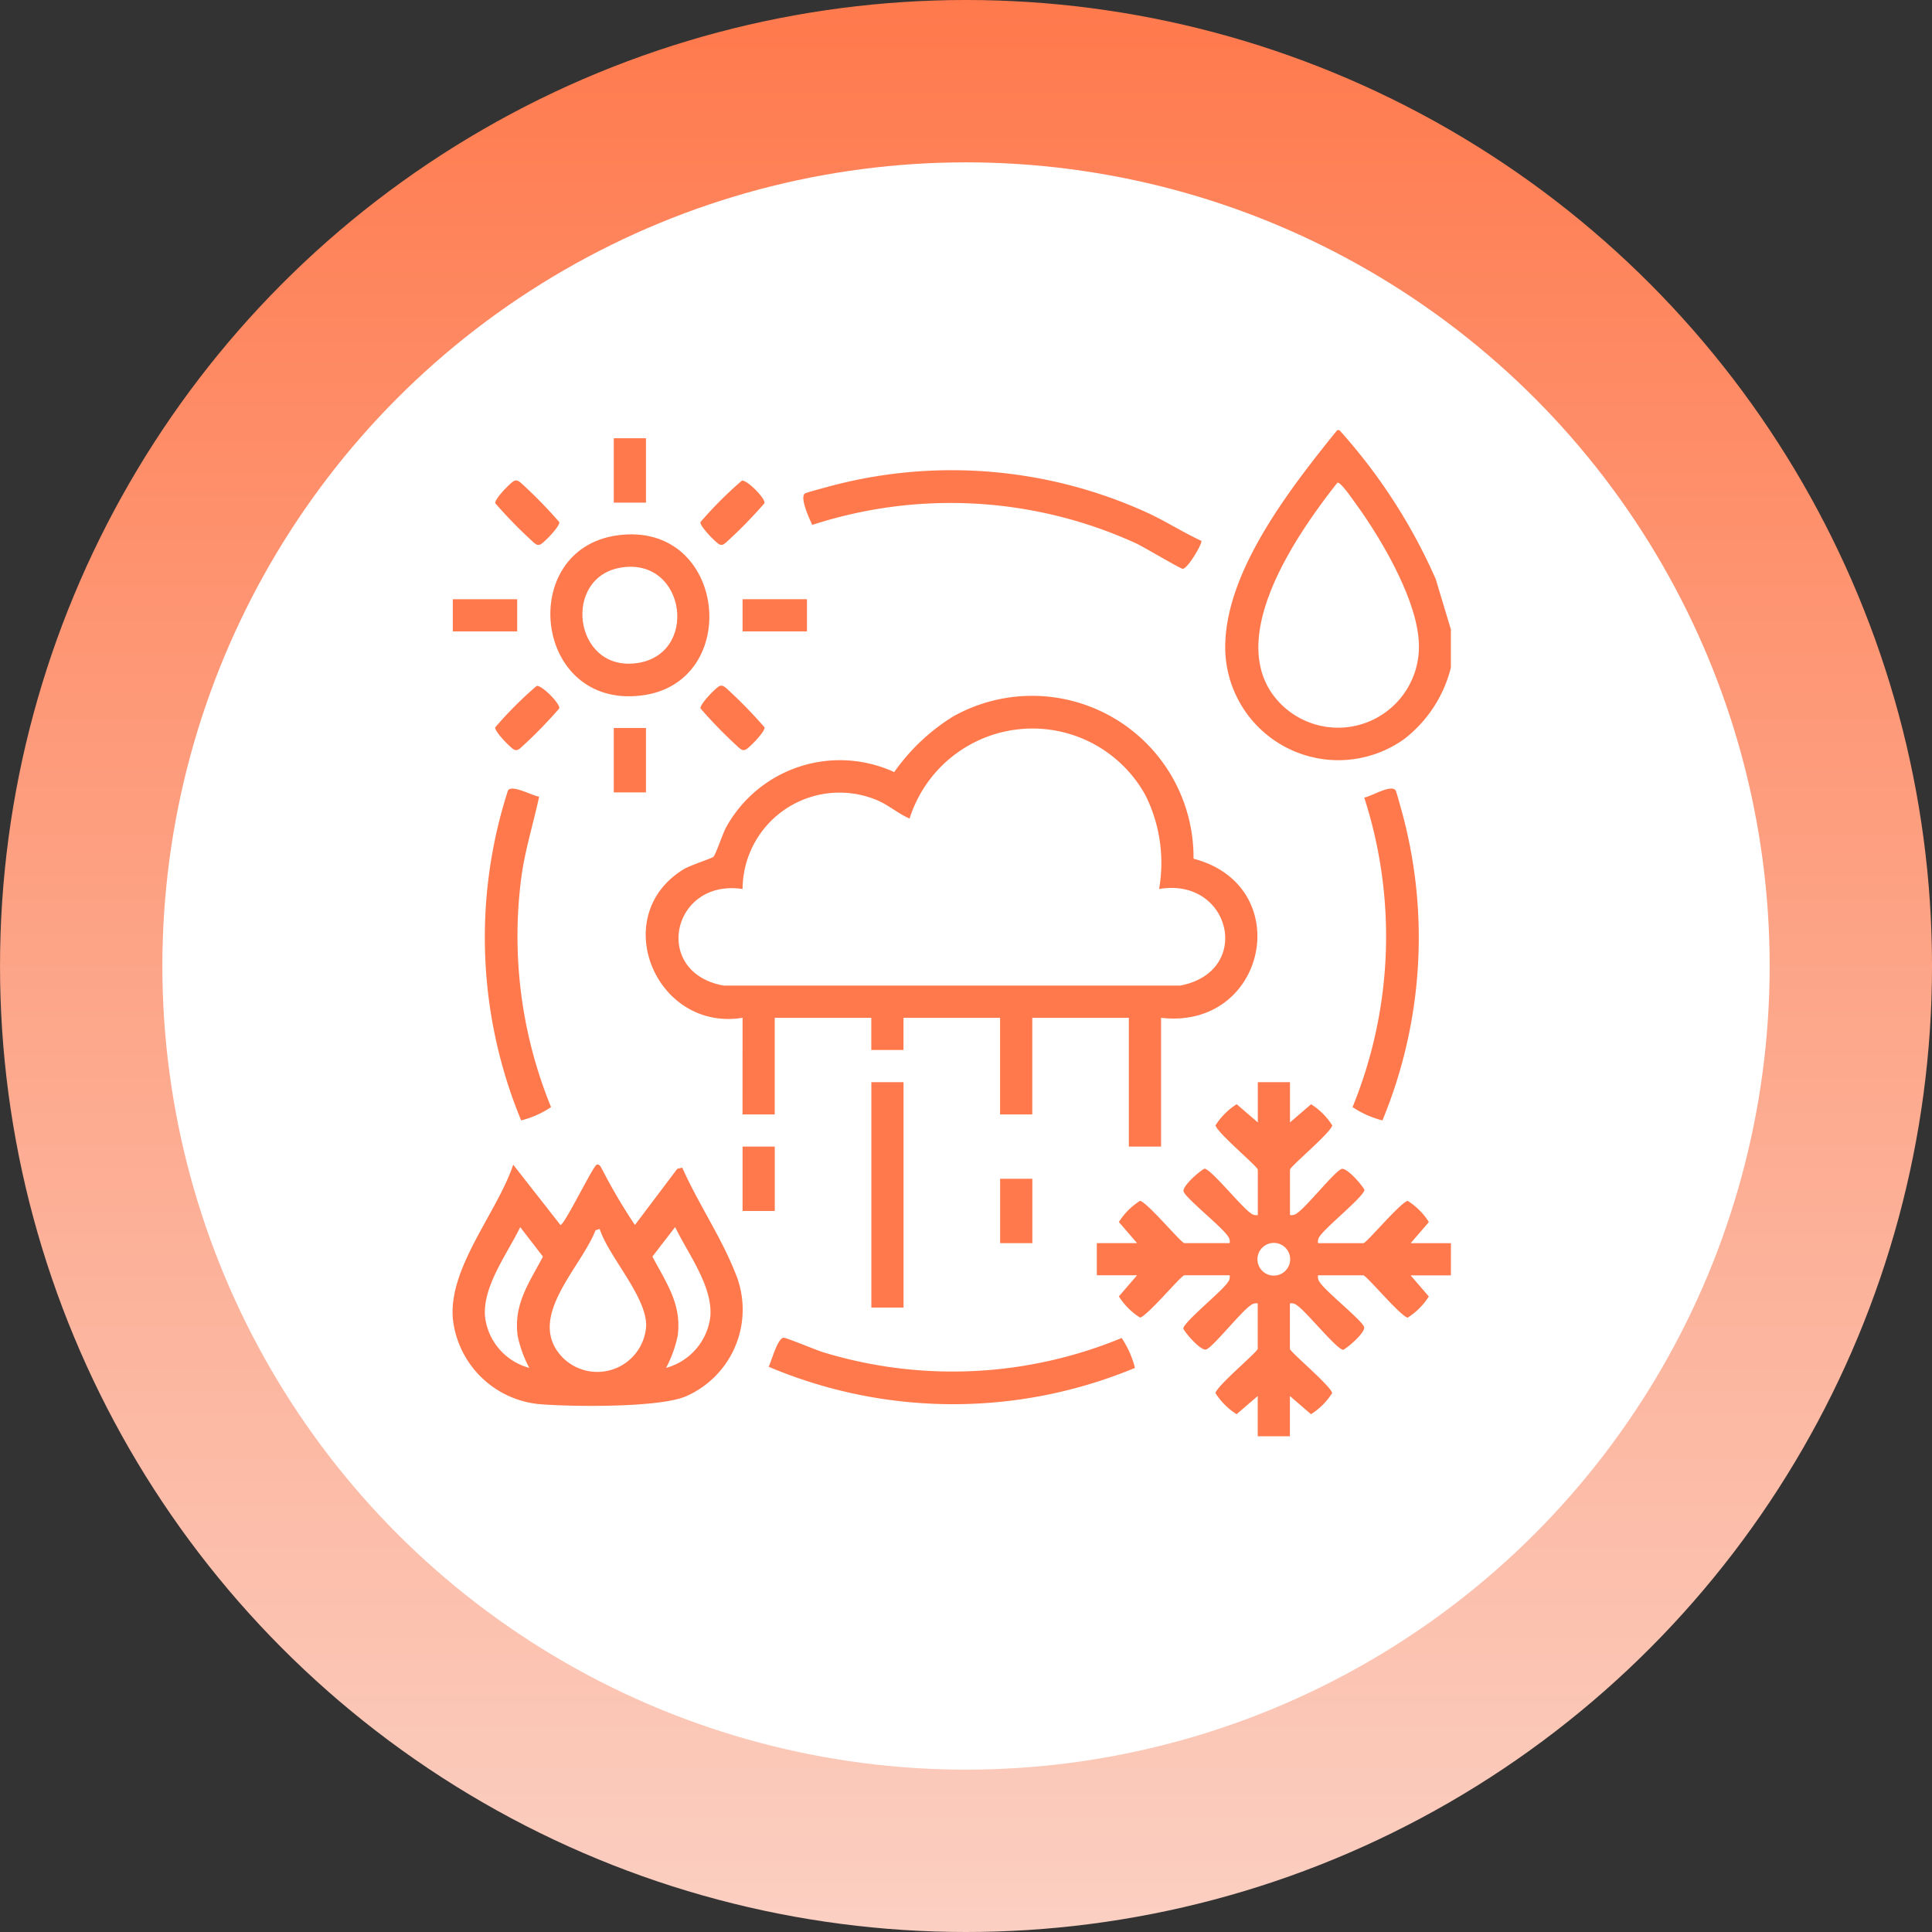 <svg xmlns="http://www.w3.org/2000/svg" xmlns:xlink="http://www.w3.org/1999/xlink" width="119" height="119" viewBox="0 0 119 119"><rect x="0" y="0" width="119" height="119" fill="#333333" stroke="none"/><defs><linearGradient id="a" x1="0.5" x2="0.5" y2="1" gradientUnits="objectBoundingBox"><stop offset="0" stop-color="#ff794c"/><stop offset="1" stop-color="#fbd0c3"/></linearGradient><clipPath id="b"><rect width="61.491" height="61.98" fill="#ff794c"/></clipPath></defs><g transform="translate(-688.328 -2973)"><g transform="translate(688.771 2973)"><circle cx="59.5" cy="59.5" r="59.5" transform="translate(-0.442)" fill="url(#a)"/><circle cx="49.5" cy="49.5" r="49.5" transform="translate(9.558 10)" fill="#fff"/></g><g transform="translate(716.203 2999.49)"><g clip-path="url(#b)"><path d="M341.288,335.309h-2.479l1.12,1.3a4.191,4.191,0,0,1-1.306,1.306c-.489-.139-2.537-2.607-2.727-2.607h-2.789a.523.523,0,0,0,.118.44c.373.577,2.616,2.349,2.719,2.746.084.32-.966,1.24-1.288,1.4-.383,0-2.3-2.388-2.845-2.737a.523.523,0,0,0-.44-.118v2.789c0,.189,2.468,2.238,2.607,2.727a4.191,4.191,0,0,1-1.306,1.306l-1.3-1.12v2.479H329.39v-2.479l-1.3,1.12a4.19,4.19,0,0,1-1.306-1.306c.139-.489,2.607-2.537,2.607-2.727v-2.789a.523.523,0,0,0-.44.118c-.577.373-2.349,2.616-2.746,2.72-.32.084-1.24-.966-1.4-1.288,0-.383,2.388-2.3,2.737-2.845a.523.523,0,0,0,.118-.44h-2.789c-.189,0-2.238,2.468-2.727,2.607a4.191,4.191,0,0,1-1.306-1.306l1.12-1.3h-2.479v-1.983h2.479l-1.12-1.3a4.192,4.192,0,0,1,1.306-1.306c.489.139,2.537,2.607,2.727,2.607h2.789a.524.524,0,0,0-.118-.44c-.373-.577-2.616-2.349-2.719-2.746-.084-.32.966-1.24,1.288-1.4.383,0,2.3,2.388,2.845,2.737a.523.523,0,0,0,.44.118V328.8c0-.189-2.468-2.238-2.607-2.727a4.19,4.19,0,0,1,1.306-1.306l1.3,1.12V323.41h1.983v2.479l1.3-1.12a4.191,4.191,0,0,1,1.306,1.306c-.139.489-2.607,2.537-2.607,2.727v2.789a.523.523,0,0,0,.44-.118c.577-.373,2.349-2.616,2.746-2.72.32-.084,1.24.966,1.4,1.288,0,.383-2.388,2.3-2.737,2.845a.524.524,0,0,0-.118.44H335.9c.189,0,2.238-2.468,2.727-2.607a4.192,4.192,0,0,1,1.306,1.306l-1.12,1.3h2.479ZM330.1,333.35a1.007,1.007,0,0,0,.563,1.934,1.007,1.007,0,0,0-.563-1.934" transform="translate(-279.797 -283.244)" fill="#ff794c"/><path d="M397.12,12.276v2.355a8.008,8.008,0,0,1-2.862,4.389,6.968,6.968,0,0,1-11.026-6.068c.224-4.569,4.121-9.522,6.886-12.947.16-.04.216.1.306.188a34.365,34.365,0,0,1,5.763,8.986Zm-6.986-9.04c-2.569,3.252-7.359,10.113-3.3,13.813a4.982,4.982,0,0,0,8.31-3.973c-.116-2.648-2.323-6.4-3.87-8.524-.175-.241-.929-1.352-1.138-1.316" transform="translate(-335.629 0.001)" fill="#ff794c"/><path d="M101.759,151.527c-5.342.865-8.322-6.267-3.632-9.147.4-.245,1.743-.675,1.836-.767.144-.14.579-1.447.783-1.82a8.008,8.008,0,0,1,10.354-3.4,12.412,12.412,0,0,1,3.635-3.429,9.943,9.943,0,0,1,14.8,8.764c6.365,1.668,4.508,10.559-2,9.8v7.933h-1.983v-7.933h-5.949v5.95h-1.983v-5.95h-5.949v1.983h-1.983v-1.983h-5.949v5.95h-1.983Zm25.656-7.932a9.343,9.343,0,0,0-.846-5.785,7.943,7.943,0,0,0-14.524,1.446c-.743-.324-1.341-.879-2.108-1.175a5.971,5.971,0,0,0-8.178,5.514c-4.358-.657-5.606,5.138-1.176,5.947h28.133c4.505-.854,3.119-6.7-1.3-5.947" transform="translate(-83.896 -115.327)" fill="#ff794c"/><path d="M3.735,364.285,6.646,368c.251,0,2.022-3.665,2.233-3.716.192-.046.256.165.333.285A34.948,34.948,0,0,0,11.232,368l2.61-3.461.307-.073c.934,2.121,2.4,4.295,3.241,6.427a5.83,5.83,0,0,1-3.037,7.668c-1.683.7-6.978.634-8.951.478a5.92,5.92,0,0,1-5.385-5.274c-.266-3.169,2.74-6.544,3.718-9.48M4.724,376.8a7.577,7.577,0,0,1-.711-1.953c-.27-1.97.7-3.269,1.554-4.9l-1.4-1.817c-.785,1.632-2.326,3.646-2.167,5.512A3.708,3.708,0,0,0,4.724,376.8m8.429,0a3.727,3.727,0,0,0,2.724-3.161c.159-1.867-1.382-3.88-2.167-5.512l-1.4,1.817c.854,1.634,1.824,2.933,1.554,4.9a7.576,7.576,0,0,1-.711,1.953m-4.093-8.551-.254.077c-.89,2.326-4.364,5.42-2.023,7.842a3.015,3.015,0,0,0,5.139-1.906c.079-1.8-2.29-4.277-2.861-6.013" transform="translate(0 -319.037)" fill="#ff794c"/><path d="M198.476,24.214c.092.121-.848,1.747-1.156,1.717-.164-.016-2.413-1.358-2.89-1.577A27.5,27.5,0,0,0,174.51,23.23c-.165-.356-.789-1.69-.452-1.934.091-.066,1.2-.353,1.437-.421a29.016,29.016,0,0,1,19.6,1.579c1.161.53,2.23,1.227,3.386,1.759" transform="translate(-152.355 -17.388)" fill="#ff794c"/><path d="M52.616,51.78c6.753-.932,7.767,9.13,1.442,9.87-6.622.775-7.628-9.017-1.442-9.87m.245,1.982c-3.638.577-2.953,6.3.824,5.905,3.995-.413,3.2-6.543-.824-5.905" transform="translate(-42.467 -45.296)" fill="#ff794c"/><path d="M179.334,452.012a29.164,29.164,0,0,1-22.562-.07c.176-.351.552-1.784.928-1.788.184,0,2.012.77,2.451.9a27.3,27.3,0,0,0,18.364-.884,5.928,5.928,0,0,1,.819,1.842" transform="translate(-137.302 -394.247)" fill="#ff794c"/><path d="M19.366,178.317c-.35,1.636-.856,3.235-1.087,4.9A27.818,27.818,0,0,0,20.1,197.442a5.933,5.933,0,0,1-1.842.819,29.493,29.493,0,0,1-.81-20.33c.268-.37,1.51.343,1.912.386" transform="translate(-14.033 -155.74)" fill="#ff794c"/><path d="M448.186,198.246a5.933,5.933,0,0,1-1.842-.819,27.806,27.806,0,0,0,.72-19.066c.423-.065,1.652-.832,1.931-.445.053.073.305,1.025.369,1.242a29.448,29.448,0,0,1-1.179,19.088" transform="translate(-390.91 -155.725)" fill="#ff794c"/><rect width="1.983" height="13.882" transform="translate(25.795 40.166)" fill="#ff794c"/><path d="M22.351,25.006c.172-.045.228.019.353.1a28.263,28.263,0,0,1,2.4,2.449c.065.248-1,1.338-1.189,1.387s-.228-.019-.353-.1a28.264,28.264,0,0,1-2.4-2.449c-.065-.248,1-1.338,1.189-1.387" transform="translate(-18.531 -21.887)" fill="#ff794c"/><path d="M125.508,25.085c.295-.077,1.463,1.1,1.387,1.387a28.228,28.228,0,0,1-2.4,2.449c-.125.084-.18.149-.353.1s-1.254-1.139-1.189-1.387a23.928,23.928,0,0,1,2.553-2.553" transform="translate(-107.683 -21.967)" fill="#ff794c"/><path d="M23.714,126.883c.288-.075,1.465,1.093,1.387,1.387a28.248,28.248,0,0,1-2.4,2.449c-.125.084-.18.149-.353.1s-1.254-1.139-1.189-1.387a23.893,23.893,0,0,1,2.553-2.553" transform="translate(-18.531 -111.122)" fill="#ff794c"/><path d="M124.146,126.8c.172-.045.228.019.353.1a28.276,28.276,0,0,1,2.4,2.449c.065.248-1,1.338-1.189,1.387s-.228-.019-.353-.1a28.244,28.244,0,0,1-2.4-2.449c-.065-.248,1-1.338,1.189-1.387" transform="translate(-107.684 -111.041)" fill="#ff794c"/><rect width="1.983" height="3.966" transform="translate(9.93 0.503)" fill="#ff794c"/><rect width="3.966" height="1.983" transform="translate(0.015 10.418)" fill="#ff794c"/><rect width="3.966" height="1.983" transform="translate(17.863 10.418)" fill="#ff794c"/><rect width="1.983" height="3.966" transform="translate(9.93 18.351)" fill="#ff794c"/><rect width="1.983" height="3.966" transform="translate(17.863 44.132)" fill="#ff794c"/><rect width="1.983" height="3.966" transform="translate(33.728 46.115)" fill="#ff794c"/></g></g></g></svg>
